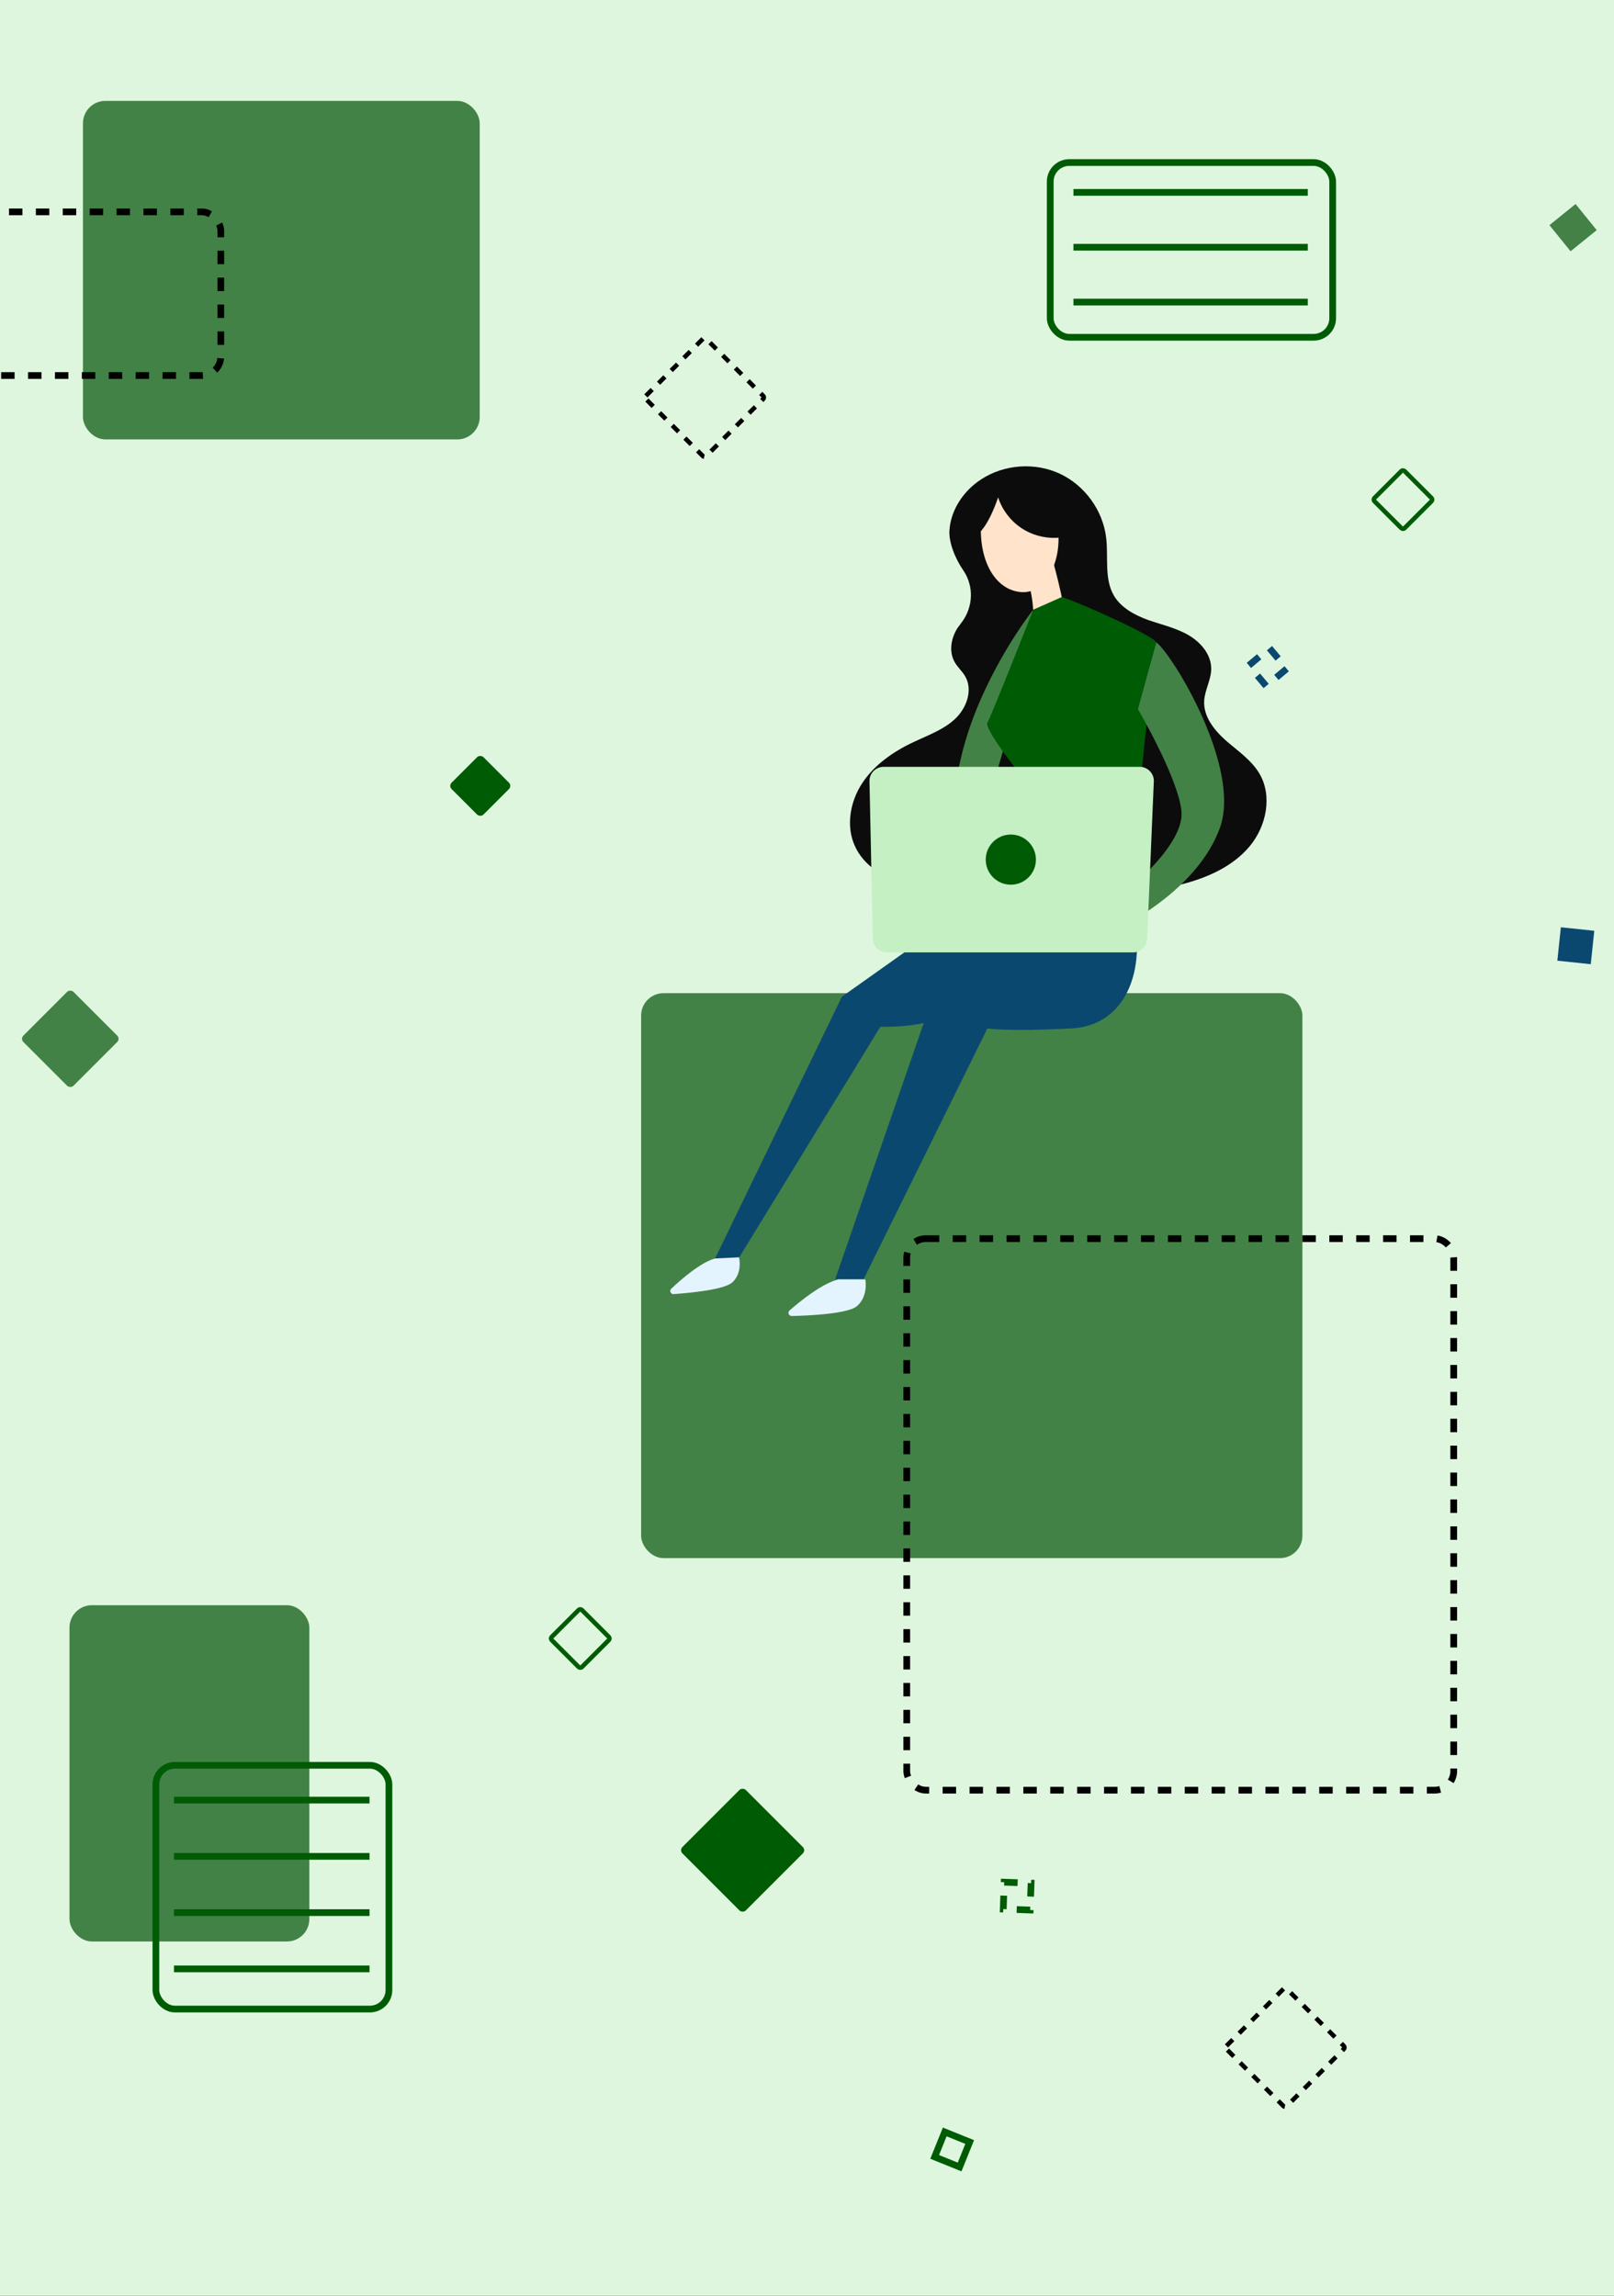 <svg width="720" height="1024" viewBox="0 0 720 1024" fill="none" xmlns="http://www.w3.org/2000/svg">
<rect x="0" y="0" width="720" height="1024" fill="#333333" stroke="none"/>
<g clip-path="url(#clip0_44_152)">
<rect width="720" height="1024" fill="#DEF6DE"/>
<rect x="37" y="45" width="177" height="151" rx="10" fill="#438246"/>
<rect x="-16.5" y="94.5" width="115" height="73" rx="8.5" stroke="black" stroke-width="3" stroke-dasharray="6 6"/>
<rect x="31" y="716" width="107" height="150" rx="10" fill="#438246"/>
<rect x="69.546" y="787.409" width="103.954" height="108.734" rx="8.5" stroke="#005B05" stroke-width="3"/>
<line x1="77.606" y1="802.932" x2="164.842" y2="802.932" stroke="#005B05" stroke-width="3"/>
<line x1="77.606" y1="828.027" x2="164.842" y2="828.027" stroke="#005B05" stroke-width="3"/>
<line x1="77.606" y1="853.122" x2="164.842" y2="853.122" stroke="#005B05" stroke-width="3"/>
<line x1="77.606" y1="878.218" x2="164.842" y2="878.218" stroke="#005B05" stroke-width="3"/>
<rect x="287.414" y="177.284" width="38" height="38" rx="1" transform="rotate(-45 287.414 177.284)" stroke="black" stroke-width="2" stroke-dasharray="4 4"/>
<rect x="9" y="463.358" width="31.619" height="31.619" rx="2" transform="rotate(-45 9 463.358)" fill="#438246"/>
<rect x="64" y="148.607" width="15" height="15" rx="2" transform="rotate(-45 64 148.607)" fill="#438246"/>
<rect x="245.414" y="730.858" width="19.012" height="19.012" rx="1" transform="rotate(-45 245.414 730.858)" stroke="#005B05" stroke-width="2"/>
<rect x="286" y="443" width="295" height="252" rx="10" fill="#438246"/>
<rect x="404.5" y="552.5" width="244" height="246" rx="8.5" stroke="black" stroke-width="3" stroke-dasharray="6 6"/>
<path d="M428.985 277.625C434.134 270.84 434.582 261.519 429.732 254.435C425.851 248.768 423.24 241.759 423.538 236.614C424.135 227.368 429.881 218.867 437.716 213.797C448.014 207.086 461.744 206.116 472.863 211.336C483.981 216.556 492.04 227.74 493.458 239.895C494.503 248.619 492.488 258.163 496.965 265.769C500.249 271.212 506.293 274.419 512.263 276.581C518.307 278.669 524.65 280.086 530.172 283.292C535.694 286.499 540.395 292.016 540.32 298.429C540.246 303.276 537.485 307.75 537.186 312.522C536.738 319.531 541.663 325.72 546.887 330.343C552.185 334.966 558.229 338.993 561.811 345.033C567.706 355.025 564.945 368.521 557.483 377.469C550.021 386.417 538.828 391.413 527.635 394.321C497.04 402.374 464.804 397.155 433.239 396.633C423.463 396.484 413.464 396.782 403.987 394.321C394.51 391.86 385.257 386.193 381.303 377.245C377.273 368.298 379.288 357.411 384.661 349.283C390.033 341.155 398.465 335.265 407.345 331.089C413.763 328.032 420.628 325.646 425.851 320.873C431.075 316.101 434.134 307.974 430.627 301.785C429.284 299.398 427.045 297.534 425.777 295.148C423.24 290.525 424.284 284.634 427.12 280.16C427.642 279.415 428.239 278.595 428.985 277.625Z" fill="#0C0C0C"/>
<path d="M421.822 411.77L375.557 444.579L318.844 561.647H329.291L392.719 458.001C392.719 458.001 414.36 458.746 421.822 452.035C429.284 445.324 472.191 416.243 472.191 416.243L421.822 411.77Z" fill="#0B4870"/>
<path d="M503.681 402.374C512.113 425.191 506.144 457.255 477.788 458.746C449.432 460.238 440.477 458.746 440.477 458.746L385.257 570.595H372.572L415.852 445.324L468.46 416.244L503.681 402.374Z" fill="#0B4870"/>
<path d="M460.625 272.331C453.163 282.025 435.254 308.868 428.538 338.695C421.822 368.521 403.167 411.77 403.167 411.77H424.807L445.701 340.932L465.102 274.568L460.625 272.331Z" fill="#438246"/>
<path d="M437.642 232.736C436.522 251.005 444.507 263.532 455.924 264.129C467.341 264.725 474.803 248.172 471.37 232.736C463.386 219.016 452.491 217.898 452.491 217.898H445.626L437.642 232.736Z" fill="#FFE3CA"/>
<path d="M445.253 221.85C447.342 228.262 451.969 233.78 457.939 236.912C463.908 240.044 471.072 240.789 477.564 238.851L461.297 215.661H447.342L433.985 226.249L436 238.403C441.223 234.451 445.253 221.85 445.253 221.85Z" fill="#0C0C0C"/>
<path d="M459.356 261.966C461.744 271.213 460.998 280.906 460.998 282.397C463.236 285.38 473.683 284.634 475.176 274.195C472.937 260.773 468.46 245.86 468.46 245.86L464.729 254.062L459.356 261.966Z" fill="#FFE3CA"/>
<path d="M473.683 266.291C483.011 269.348 514.352 283.516 515.844 286.499C513.606 294.701 502.412 416.244 502.412 416.244H451.67C451.67 416.244 458.386 349.134 454.655 344.66C450.924 340.186 438.984 324.527 440.477 322.29C441.969 320.053 460.923 271.958 460.923 271.958L473.683 266.291Z" fill="#005B05"/>
<path d="M515.844 286.499C523.157 292.091 553.901 342.423 544.2 369.267C534.5 396.111 502.786 411.919 502.786 411.919V397.155C502.786 397.155 528.53 376.724 527.038 361.81C525.545 346.897 507.636 316.325 507.636 316.325L515.844 286.499Z" fill="#438246"/>
<path d="M395.63 424.819H505.472C508.905 424.819 511.74 421.985 511.74 418.555L514.725 348.314C514.725 344.884 511.889 342.05 508.457 342.05H394.137C390.705 342.05 387.869 344.884 387.869 348.314L389.362 418.555C389.362 421.985 392.197 424.819 395.63 424.819Z" fill="#C4F0C4"/>
<path d="M374.363 570.596C366.975 572.236 356.976 580.364 352.2 584.539C351.23 585.36 351.827 587 353.171 587C360.857 586.851 378.243 586.031 382.273 582.601C387.496 578.127 386.004 570.67 386.004 570.67H374.363V570.596ZM318.994 561.349C312.427 563.139 303.771 570.745 299.443 574.846C298.473 575.741 299.219 577.306 300.488 577.232C307.726 576.71 323.247 575.293 326.755 571.938C331.381 567.613 329.665 560.827 329.665 560.827L318.994 561.349Z" fill="#E4F4FF"/>
<path d="M450.924 394.619C444.742 394.619 439.731 389.612 439.731 383.434C439.731 377.257 444.742 372.249 450.924 372.249C457.106 372.249 462.117 377.257 462.117 383.434C462.117 389.612 457.106 394.619 450.924 394.619Z" fill="#005B05"/>
<rect x="200.035" y="350.536" width="20.101" height="20.101" rx="2" transform="rotate(-45 200.035 350.536)" fill="#005B05"/>
<rect x="303" y="825.284" width="40" height="40" rx="2" transform="rotate(-45 303 825.284)" fill="#005B05"/>
<rect x="468.5" y="72.5" width="126" height="77.944" rx="8.5" stroke="#005B05" stroke-width="3"/>
<line x1="478.862" y1="85.81" x2="583.397" y2="85.81" stroke="#005B05" stroke-width="3"/>
<line x1="478.862" y1="110.276" x2="583.397" y2="110.276" stroke="#005B05" stroke-width="3"/>
<line x1="478.862" y1="134.741" x2="583.397" y2="134.741" stroke="#005B05" stroke-width="3"/>
<rect x="546.414" y="913.284" width="38" height="38" rx="1" transform="rotate(-45 546.414 913.284)" stroke="black" stroke-width="2" stroke-dasharray="4 4"/>
<rect x="612.414" y="222.858" width="19.012" height="19.012" rx="1" transform="rotate(-45 612.414 222.858)" stroke="#005B05" stroke-width="2"/>
<rect x="564.82" y="305.991" width="11.99" height="11.99" transform="rotate(-130 564.82 305.991)" stroke="#0B4870" stroke-width="3" stroke-dasharray="6 6"/>
<rect x="700.635" y="112.083" width="14.99" height="14.99" transform="rotate(-129 700.635 112.083)" fill="#438146"/>
<rect x="709.635" y="430.082" width="14.99" height="14.99" transform="rotate(-174 709.635 430.082)" fill="#0B4870"/>
<rect x="459.544" y="851.963" width="12" height="12" transform="rotate(-178 459.544 851.963)" stroke="#005B05" stroke-width="3" stroke-dasharray="6 6"/>
<rect x="421.448" y="950.953" width="12" height="12" transform="rotate(22 421.448 950.953)" stroke="#005B05" stroke-width="3"/>
</g>
<defs>
<clipPath id="clip0_44_152">
<rect width="720" height="1024" fill="white"/>
</clipPath>
</defs>
</svg>
